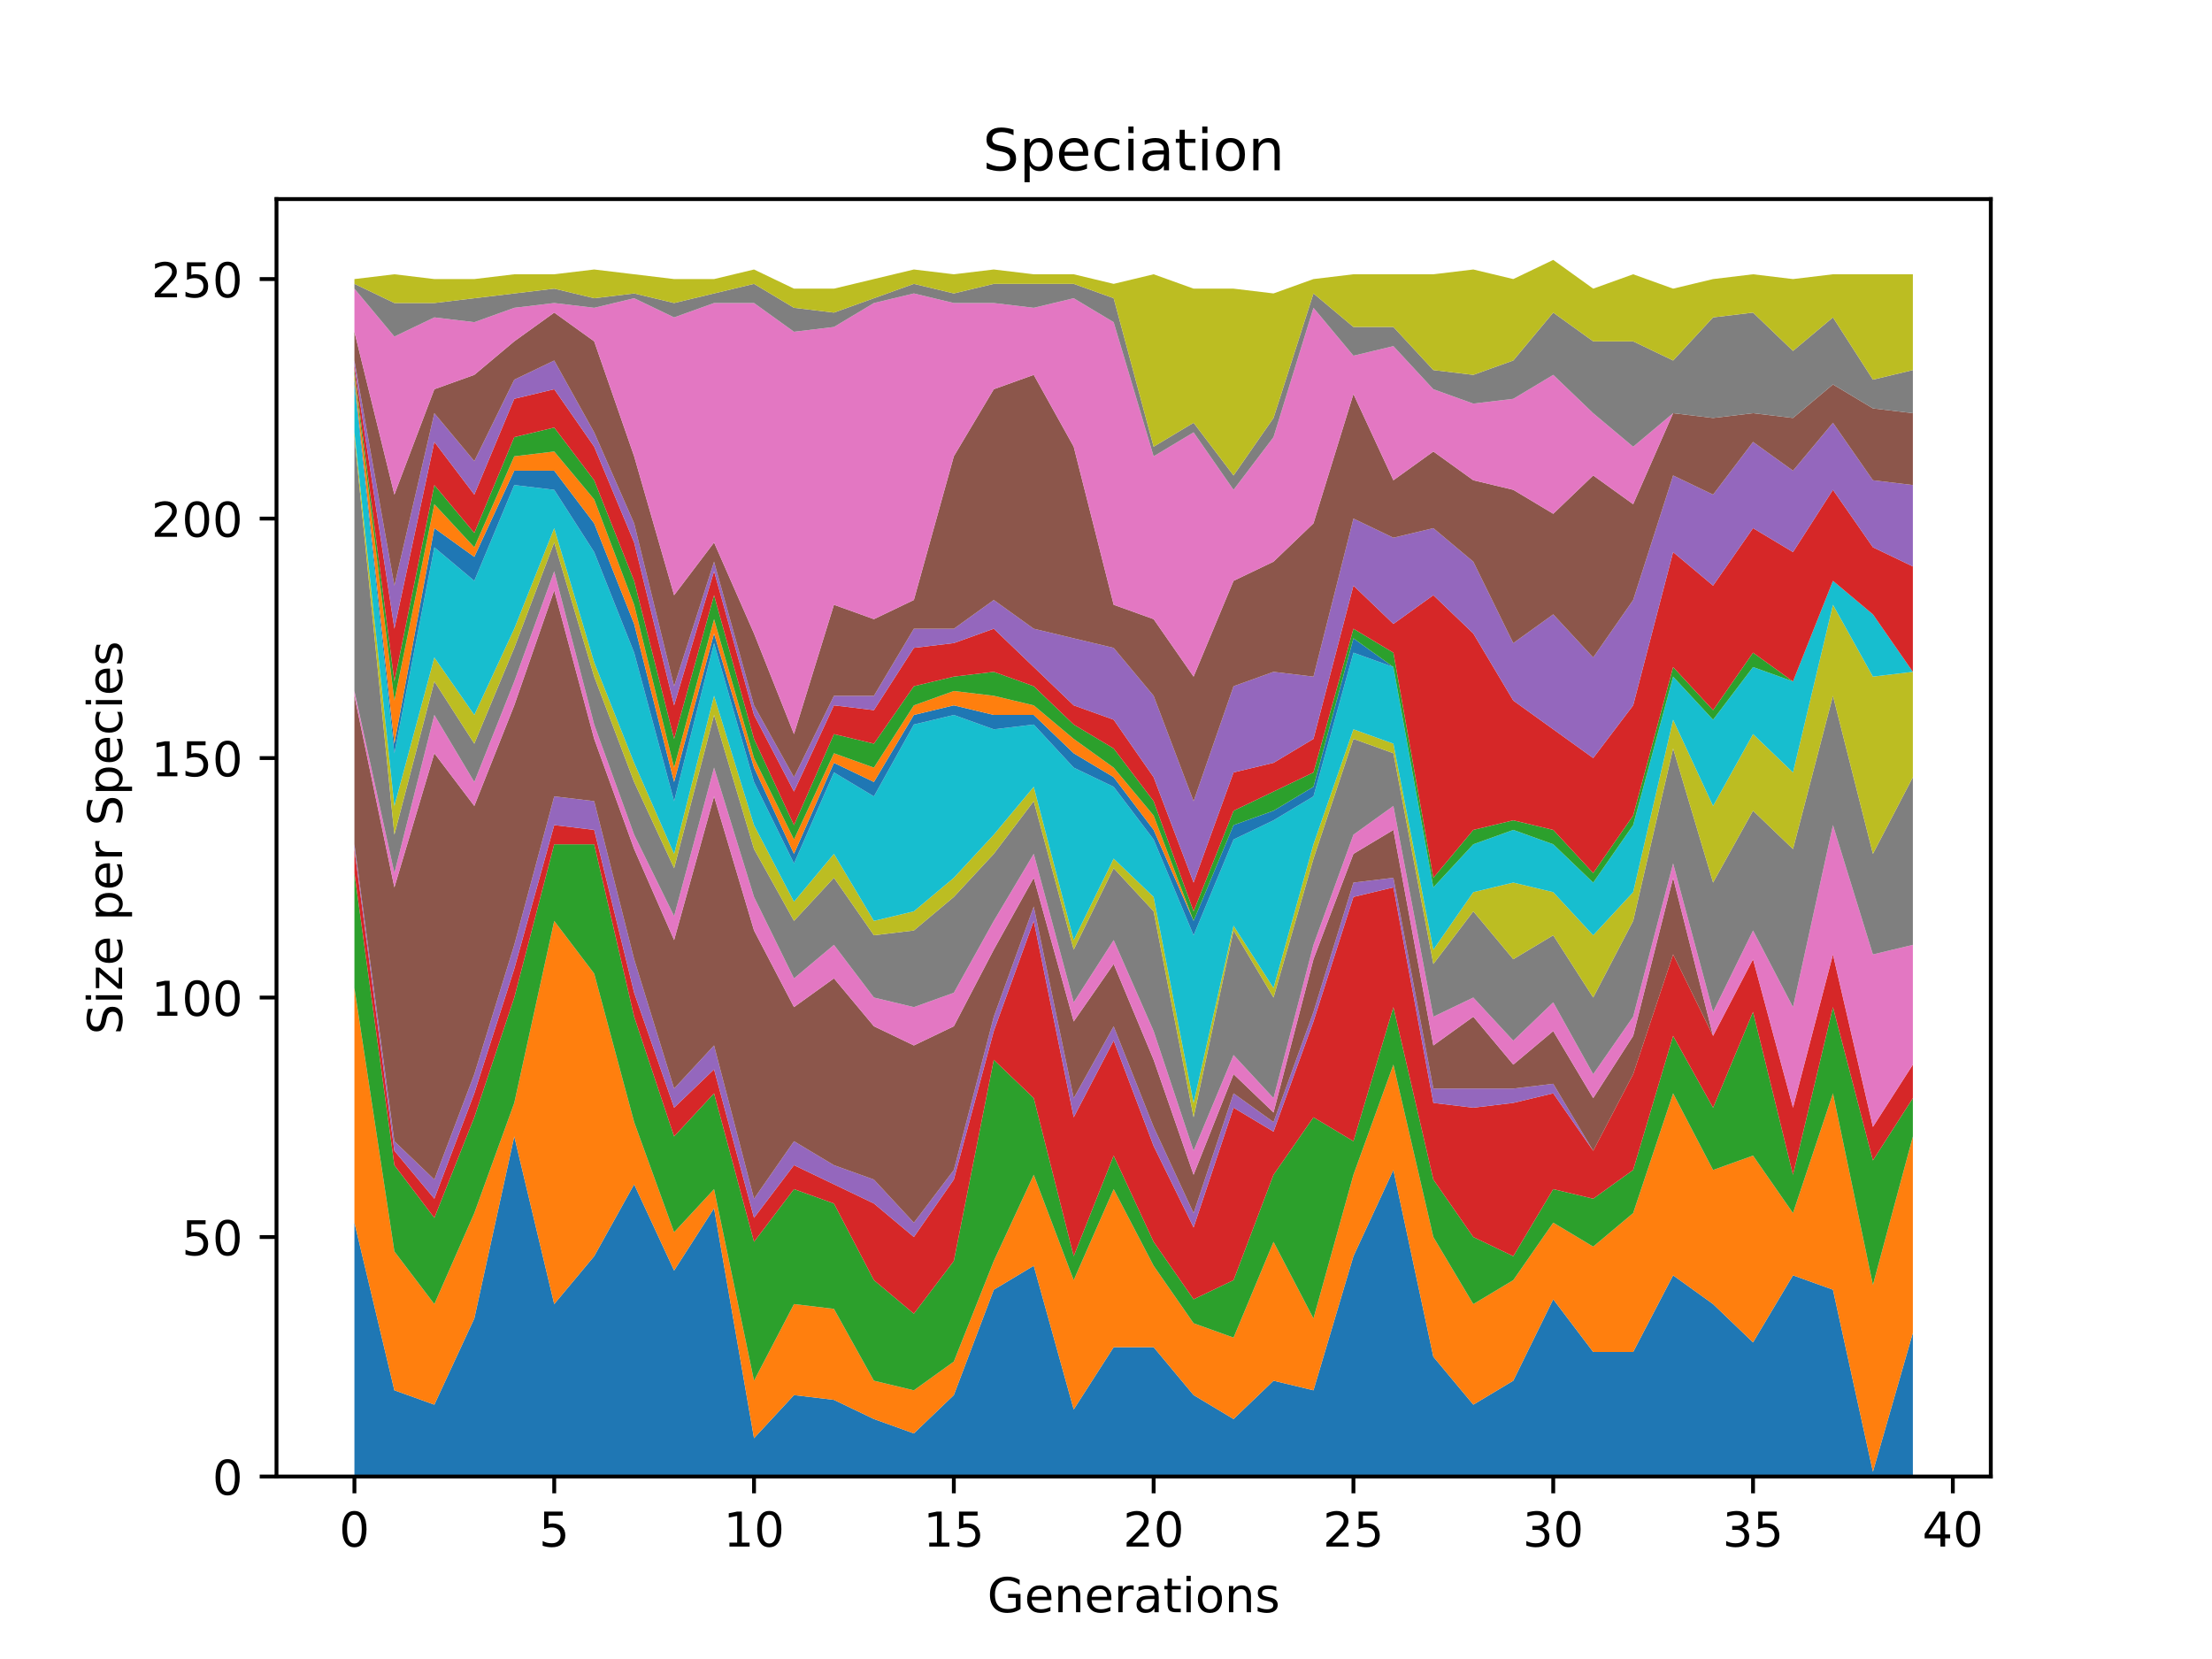<?xml version="1.0" encoding="utf-8" standalone="no"?>
<!DOCTYPE svg PUBLIC "-//W3C//DTD SVG 1.1//EN"
  "http://www.w3.org/Graphics/SVG/1.1/DTD/svg11.dtd">
<!-- Created with matplotlib (https://matplotlib.org/) -->
<svg height="345.6pt" version="1.1" viewBox="0 0 460.8 345.6" width="460.8pt" xmlns="http://www.w3.org/2000/svg" xmlns:xlink="http://www.w3.org/1999/xlink">
 <defs>
  <style type="text/css">
*{stroke-linecap:butt;stroke-linejoin:round;}
  </style>
 </defs>
 <g id="figure_1">
  <g id="patch_1">
   <path d="M 0 345.6 
L 460.8 345.6 
L 460.8 0 
L 0 0 
z
" style="fill:#ffffff;"/>
  </g>
  <g id="axes_1">
   <g id="patch_2">
    <path d="M 57.6 307.584 
L 414.72 307.584 
L 414.72 41.472 
L 57.6 41.472 
z
" style="fill:#ffffff;"/>
   </g>
   <g id="PolyCollection_1">
    <path clip-path="url(#pec0925e01f)" d="M 73.833 254.701 
L 73.833 307.584 
L 82.157 307.584 
L 90.482 307.584 
L 98.806 307.584 
L 107.131 307.584 
L 115.455 307.584 
L 123.78 307.584 
L 132.104 307.584 
L 140.429 307.584 
L 148.753 307.584 
L 157.077 307.584 
L 165.402 307.584 
L 173.726 307.584 
L 182.051 307.584 
L 190.375 307.584 
L 198.7 307.584 
L 207.024 307.584 
L 215.349 307.584 
L 223.673 307.584 
L 231.998 307.584 
L 240.322 307.584 
L 248.647 307.584 
L 256.971 307.584 
L 265.296 307.584 
L 273.62 307.584 
L 281.945 307.584 
L 290.269 307.584 
L 298.594 307.584 
L 306.918 307.584 
L 315.243 307.584 
L 323.567 307.584 
L 331.891 307.584 
L 340.216 307.584 
L 348.54 307.584 
L 356.865 307.584 
L 365.189 307.584 
L 373.514 307.584 
L 381.838 307.584 
L 390.163 307.584 
L 398.487 307.584 
L 398.487 277.65 
L 398.487 277.65 
L 390.163 306.586 
L 381.838 268.67 
L 373.514 265.677 
L 365.189 279.646 
L 356.865 271.663 
L 348.54 265.677 
L 340.216 281.641 
L 331.891 281.641 
L 323.567 270.666 
L 315.243 287.628 
L 306.918 292.617 
L 298.594 282.639 
L 290.269 243.725 
L 281.945 261.685 
L 273.62 289.624 
L 265.296 287.628 
L 256.971 295.61 
L 248.647 290.621 
L 240.322 280.644 
L 231.998 280.644 
L 223.673 293.615 
L 215.349 263.681 
L 207.024 268.67 
L 198.7 290.621 
L 190.375 298.604 
L 182.051 295.61 
L 173.726 291.619 
L 165.402 290.621 
L 157.077 299.602 
L 148.753 251.707 
L 140.429 264.679 
L 132.104 246.718 
L 123.78 261.685 
L 115.455 271.663 
L 107.131 236.741 
L 98.806 274.657 
L 90.482 292.617 
L 82.157 289.624 
L 73.833 254.701 
z
" style="fill:#1f77b4;"/>
   </g>
   <g id="PolyCollection_2">
    <path clip-path="url(#pec0925e01f)" d="M 73.833 205.809 
L 73.833 254.701 
L 82.157 289.624 
L 90.482 292.617 
L 98.806 274.657 
L 107.131 236.741 
L 115.455 271.663 
L 123.78 261.685 
L 132.104 246.718 
L 140.429 264.679 
L 148.753 251.707 
L 157.077 299.602 
L 165.402 290.621 
L 173.726 291.619 
L 182.051 295.61 
L 190.375 298.604 
L 198.7 290.621 
L 207.024 268.67 
L 215.349 263.681 
L 223.673 293.615 
L 231.998 280.644 
L 240.322 280.644 
L 248.647 290.621 
L 256.971 295.61 
L 265.296 287.628 
L 273.62 289.624 
L 281.945 261.685 
L 290.269 243.725 
L 298.594 282.639 
L 306.918 292.617 
L 315.243 287.628 
L 323.567 270.666 
L 331.891 281.641 
L 340.216 281.641 
L 348.54 265.677 
L 356.865 271.663 
L 365.189 279.646 
L 373.514 265.677 
L 381.838 268.67 
L 390.163 306.586 
L 398.487 277.65 
L 398.487 236.741 
L 398.487 236.741 
L 390.163 267.672 
L 381.838 227.76 
L 373.514 252.705 
L 365.189 240.732 
L 356.865 243.725 
L 348.54 227.76 
L 340.216 252.705 
L 331.891 259.69 
L 323.567 254.701 
L 315.243 266.674 
L 306.918 271.663 
L 298.594 257.694 
L 290.269 221.774 
L 281.945 244.723 
L 273.62 274.657 
L 265.296 258.692 
L 256.971 278.648 
L 248.647 275.655 
L 240.322 263.681 
L 231.998 247.716 
L 223.673 266.674 
L 215.349 244.723 
L 207.024 262.683 
L 198.7 283.637 
L 190.375 289.624 
L 182.051 287.628 
L 173.726 272.661 
L 165.402 271.663 
L 157.077 287.628 
L 148.753 247.716 
L 140.429 256.696 
L 132.104 233.747 
L 123.78 202.815 
L 115.455 191.84 
L 107.131 229.756 
L 98.806 252.705 
L 90.482 271.663 
L 82.157 260.688 
L 73.833 205.809 
z
" style="fill:#ff7f0e;"/>
   </g>
   <g id="PolyCollection_3">
    <path clip-path="url(#pec0925e01f)" d="M 73.833 181.862 
L 73.833 205.809 
L 82.157 260.688 
L 90.482 271.663 
L 98.806 252.705 
L 107.131 229.756 
L 115.455 191.84 
L 123.78 202.815 
L 132.104 233.747 
L 140.429 256.696 
L 148.753 247.716 
L 157.077 287.628 
L 165.402 271.663 
L 173.726 272.661 
L 182.051 287.628 
L 190.375 289.624 
L 198.7 283.637 
L 207.024 262.683 
L 215.349 244.723 
L 223.673 266.674 
L 231.998 247.716 
L 240.322 263.681 
L 248.647 275.655 
L 256.971 278.648 
L 265.296 258.692 
L 273.62 274.657 
L 281.945 244.723 
L 290.269 221.774 
L 298.594 257.694 
L 306.918 271.663 
L 315.243 266.674 
L 323.567 254.701 
L 331.891 259.69 
L 340.216 252.705 
L 348.54 227.76 
L 356.865 243.725 
L 365.189 240.732 
L 373.514 252.705 
L 381.838 227.76 
L 390.163 267.672 
L 398.487 236.741 
L 398.487 228.758 
L 398.487 228.758 
L 390.163 241.73 
L 381.838 209.8 
L 373.514 244.723 
L 365.189 210.798 
L 356.865 230.754 
L 348.54 215.787 
L 340.216 243.725 
L 331.891 249.712 
L 323.567 247.716 
L 315.243 261.685 
L 306.918 257.694 
L 298.594 245.721 
L 290.269 209.8 
L 281.945 237.738 
L 273.62 232.749 
L 265.296 244.723 
L 256.971 266.674 
L 248.647 270.666 
L 240.322 258.692 
L 231.998 240.732 
L 223.673 261.685 
L 215.349 228.758 
L 207.024 220.776 
L 198.7 262.683 
L 190.375 273.659 
L 182.051 266.674 
L 173.726 250.71 
L 165.402 247.716 
L 157.077 258.692 
L 148.753 227.76 
L 140.429 236.741 
L 132.104 211.796 
L 123.78 175.875 
L 115.455 175.875 
L 107.131 207.804 
L 98.806 232.749 
L 90.482 253.703 
L 82.157 242.727 
L 73.833 181.862 
z
" style="fill:#2ca02c;"/>
   </g>
   <g id="PolyCollection_4">
    <path clip-path="url(#pec0925e01f)" d="M 73.833 176.873 
L 73.833 181.862 
L 82.157 242.727 
L 90.482 253.703 
L 98.806 232.749 
L 107.131 207.804 
L 115.455 175.875 
L 123.78 175.875 
L 132.104 211.796 
L 140.429 236.741 
L 148.753 227.76 
L 157.077 258.692 
L 165.402 247.716 
L 173.726 250.71 
L 182.051 266.674 
L 190.375 273.659 
L 198.7 262.683 
L 207.024 220.776 
L 215.349 228.758 
L 223.673 261.685 
L 231.998 240.732 
L 240.322 258.692 
L 248.647 270.666 
L 256.971 266.674 
L 265.296 244.723 
L 273.62 232.749 
L 281.945 237.738 
L 290.269 209.8 
L 298.594 245.721 
L 306.918 257.694 
L 315.243 261.685 
L 323.567 247.716 
L 331.891 249.712 
L 340.216 243.725 
L 348.54 215.787 
L 356.865 230.754 
L 365.189 210.798 
L 373.514 244.723 
L 381.838 209.8 
L 390.163 241.73 
L 398.487 228.758 
L 398.487 221.774 
L 398.487 221.774 
L 390.163 234.745 
L 381.838 198.824 
L 373.514 230.754 
L 365.189 199.822 
L 356.865 215.787 
L 348.54 198.824 
L 340.216 223.769 
L 331.891 239.734 
L 323.567 227.76 
L 315.243 229.756 
L 306.918 230.754 
L 298.594 229.756 
L 290.269 184.855 
L 281.945 186.851 
L 273.62 212.793 
L 265.296 235.743 
L 256.971 230.754 
L 248.647 255.699 
L 240.322 238.736 
L 231.998 216.785 
L 223.673 232.749 
L 215.349 191.84 
L 207.024 214.789 
L 198.7 245.721 
L 190.375 257.694 
L 182.051 250.71 
L 173.726 246.718 
L 165.402 242.727 
L 157.077 253.703 
L 148.753 222.771 
L 140.429 230.754 
L 132.104 206.807 
L 123.78 172.882 
L 115.455 171.884 
L 107.131 201.818 
L 98.806 227.76 
L 90.482 249.712 
L 82.157 239.734 
L 73.833 176.873 
z
" style="fill:#d62728;"/>
   </g>
   <g id="PolyCollection_5">
    <path clip-path="url(#pec0925e01f)" d="M 73.833 175.875 
L 73.833 176.873 
L 82.157 239.734 
L 90.482 249.712 
L 98.806 227.76 
L 107.131 201.818 
L 115.455 171.884 
L 123.78 172.882 
L 132.104 206.807 
L 140.429 230.754 
L 148.753 222.771 
L 157.077 253.703 
L 165.402 242.727 
L 173.726 246.718 
L 182.051 250.71 
L 190.375 257.694 
L 198.7 245.721 
L 207.024 214.789 
L 215.349 191.84 
L 223.673 232.749 
L 231.998 216.785 
L 240.322 238.736 
L 248.647 255.699 
L 256.971 230.754 
L 265.296 235.743 
L 273.62 212.793 
L 281.945 186.851 
L 290.269 184.855 
L 298.594 229.756 
L 306.918 230.754 
L 315.243 229.756 
L 323.567 227.76 
L 331.891 239.734 
L 340.216 223.769 
L 348.54 198.824 
L 356.865 215.787 
L 365.189 199.822 
L 373.514 230.754 
L 381.838 198.824 
L 390.163 234.745 
L 398.487 221.774 
L 398.487 221.774 
L 398.487 221.774 
L 390.163 234.745 
L 381.838 198.824 
L 373.514 230.754 
L 365.189 199.822 
L 356.865 215.787 
L 348.54 198.824 
L 340.216 223.769 
L 331.891 239.734 
L 323.567 225.765 
L 315.243 226.763 
L 306.918 226.763 
L 298.594 226.763 
L 290.269 182.86 
L 281.945 183.857 
L 273.62 210.798 
L 265.296 233.747 
L 256.971 227.76 
L 248.647 252.705 
L 240.322 234.745 
L 231.998 213.791 
L 223.673 228.758 
L 215.349 188.846 
L 207.024 211.796 
L 198.7 243.725 
L 190.375 254.701 
L 182.051 245.721 
L 173.726 242.727 
L 165.402 237.738 
L 157.077 249.712 
L 148.753 217.782 
L 140.429 226.763 
L 132.104 199.822 
L 123.78 166.895 
L 115.455 165.897 
L 107.131 196.829 
L 98.806 223.769 
L 90.482 245.721 
L 82.157 237.738 
L 73.833 175.875 
z
" style="fill:#9467bd;"/>
   </g>
   <g id="PolyCollection_6">
    <path clip-path="url(#pec0925e01f)" d="M 73.833 144.943 
L 73.833 175.875 
L 82.157 237.738 
L 90.482 245.721 
L 98.806 223.769 
L 107.131 196.829 
L 115.455 165.897 
L 123.78 166.895 
L 132.104 199.822 
L 140.429 226.763 
L 148.753 217.782 
L 157.077 249.712 
L 165.402 237.738 
L 173.726 242.727 
L 182.051 245.721 
L 190.375 254.701 
L 198.7 243.725 
L 207.024 211.796 
L 215.349 188.846 
L 223.673 228.758 
L 231.998 213.791 
L 240.322 234.745 
L 248.647 252.705 
L 256.971 227.76 
L 265.296 233.747 
L 273.62 210.798 
L 281.945 183.857 
L 290.269 182.86 
L 298.594 226.763 
L 306.918 226.763 
L 315.243 226.763 
L 323.567 225.765 
L 331.891 239.734 
L 340.216 223.769 
L 348.54 198.824 
L 356.865 215.787 
L 365.189 199.822 
L 373.514 230.754 
L 381.838 198.824 
L 390.163 234.745 
L 398.487 221.774 
L 398.487 221.774 
L 398.487 221.774 
L 390.163 234.745 
L 381.838 198.824 
L 373.514 230.754 
L 365.189 199.822 
L 356.865 215.787 
L 348.54 182.86 
L 340.216 215.787 
L 331.891 228.758 
L 323.567 214.789 
L 315.243 221.774 
L 306.918 211.796 
L 298.594 217.782 
L 290.269 172.882 
L 281.945 177.871 
L 273.62 199.822 
L 265.296 231.752 
L 256.971 223.769 
L 248.647 244.723 
L 240.322 220.776 
L 231.998 200.82 
L 223.673 212.793 
L 215.349 182.86 
L 207.024 197.827 
L 198.7 213.791 
L 190.375 217.782 
L 182.051 213.791 
L 173.726 203.813 
L 165.402 209.8 
L 157.077 193.835 
L 148.753 165.897 
L 140.429 195.831 
L 132.104 176.873 
L 123.78 153.924 
L 115.455 122.992 
L 107.131 146.939 
L 98.806 167.893 
L 90.482 156.917 
L 82.157 184.855 
L 73.833 144.943 
z
" style="fill:#8c564b;"/>
   </g>
   <g id="PolyCollection_7">
    <path clip-path="url(#pec0925e01f)" d="M 73.833 143.946 
L 73.833 144.943 
L 82.157 184.855 
L 90.482 156.917 
L 98.806 167.893 
L 107.131 146.939 
L 115.455 122.992 
L 123.78 153.924 
L 132.104 176.873 
L 140.429 195.831 
L 148.753 165.897 
L 157.077 193.835 
L 165.402 209.8 
L 173.726 203.813 
L 182.051 213.791 
L 190.375 217.782 
L 198.7 213.791 
L 207.024 197.827 
L 215.349 182.86 
L 223.673 212.793 
L 231.998 200.82 
L 240.322 220.776 
L 248.647 244.723 
L 256.971 223.769 
L 265.296 231.752 
L 273.62 199.822 
L 281.945 177.871 
L 290.269 172.882 
L 298.594 217.782 
L 306.918 211.796 
L 315.243 221.774 
L 323.567 214.789 
L 331.891 228.758 
L 340.216 215.787 
L 348.54 182.86 
L 356.865 215.787 
L 365.189 199.822 
L 373.514 230.754 
L 381.838 198.824 
L 390.163 234.745 
L 398.487 221.774 
L 398.487 196.829 
L 398.487 196.829 
L 390.163 198.824 
L 381.838 171.884 
L 373.514 209.8 
L 365.189 193.835 
L 356.865 210.798 
L 348.54 179.866 
L 340.216 211.796 
L 331.891 223.769 
L 323.567 208.802 
L 315.243 216.785 
L 306.918 207.804 
L 298.594 211.796 
L 290.269 167.893 
L 281.945 173.879 
L 273.62 196.829 
L 265.296 228.758 
L 256.971 219.778 
L 248.647 239.734 
L 240.322 214.789 
L 231.998 195.831 
L 223.673 208.802 
L 215.349 177.871 
L 207.024 191.84 
L 198.7 206.807 
L 190.375 209.8 
L 182.051 207.804 
L 173.726 196.829 
L 165.402 203.813 
L 157.077 186.851 
L 148.753 159.91 
L 140.429 190.842 
L 132.104 173.879 
L 123.78 150.93 
L 115.455 119.001 
L 107.131 141.95 
L 98.806 162.904 
L 90.482 148.935 
L 82.157 181.862 
L 73.833 143.946 
z
" style="fill:#e377c2;"/>
   </g>
   <g id="PolyCollection_8">
    <path clip-path="url(#pec0925e01f)" d="M 73.833 91.062 
L 73.833 143.946 
L 82.157 181.862 
L 90.482 148.935 
L 98.806 162.904 
L 107.131 141.95 
L 115.455 119.001 
L 123.78 150.93 
L 132.104 173.879 
L 140.429 190.842 
L 148.753 159.91 
L 157.077 186.851 
L 165.402 203.813 
L 173.726 196.829 
L 182.051 207.804 
L 190.375 209.8 
L 198.7 206.807 
L 207.024 191.84 
L 215.349 177.871 
L 223.673 208.802 
L 231.998 195.831 
L 240.322 214.789 
L 248.647 239.734 
L 256.971 219.778 
L 265.296 228.758 
L 273.62 196.829 
L 281.945 173.879 
L 290.269 167.893 
L 298.594 211.796 
L 306.918 207.804 
L 315.243 216.785 
L 323.567 208.802 
L 331.891 223.769 
L 340.216 211.796 
L 348.54 179.866 
L 356.865 210.798 
L 365.189 193.835 
L 373.514 209.8 
L 381.838 171.884 
L 390.163 198.824 
L 398.487 196.829 
L 398.487 161.906 
L 398.487 161.906 
L 390.163 177.871 
L 381.838 144.943 
L 373.514 176.873 
L 365.189 168.89 
L 356.865 183.857 
L 348.54 155.919 
L 340.216 191.84 
L 331.891 207.804 
L 323.567 194.833 
L 315.243 199.822 
L 306.918 189.844 
L 298.594 200.82 
L 290.269 156.917 
L 281.945 153.924 
L 273.62 178.868 
L 265.296 207.804 
L 256.971 193.835 
L 248.647 232.749 
L 240.322 189.844 
L 231.998 180.864 
L 223.673 197.827 
L 215.349 166.895 
L 207.024 177.871 
L 198.7 186.851 
L 190.375 193.835 
L 182.051 194.833 
L 173.726 182.86 
L 165.402 191.84 
L 157.077 176.873 
L 148.753 148.935 
L 140.429 180.864 
L 132.104 162.904 
L 123.78 140.952 
L 115.455 113.014 
L 107.131 134.965 
L 98.806 154.921 
L 90.482 141.95 
L 82.157 173.879 
L 73.833 91.062 
z
" style="fill:#7f7f7f;"/>
   </g>
   <g id="PolyCollection_9">
    <path clip-path="url(#pec0925e01f)" d="M 73.833 90.065 
L 73.833 91.062 
L 82.157 173.879 
L 90.482 141.95 
L 98.806 154.921 
L 107.131 134.965 
L 115.455 113.014 
L 123.78 140.952 
L 132.104 162.904 
L 140.429 180.864 
L 148.753 148.935 
L 157.077 176.873 
L 165.402 191.84 
L 173.726 182.86 
L 182.051 194.833 
L 190.375 193.835 
L 198.7 186.851 
L 207.024 177.871 
L 215.349 166.895 
L 223.673 197.827 
L 231.998 180.864 
L 240.322 189.844 
L 248.647 232.749 
L 256.971 193.835 
L 265.296 207.804 
L 273.62 178.868 
L 281.945 153.924 
L 290.269 156.917 
L 298.594 200.82 
L 306.918 189.844 
L 315.243 199.822 
L 323.567 194.833 
L 331.891 207.804 
L 340.216 191.84 
L 348.54 155.919 
L 356.865 183.857 
L 365.189 168.89 
L 373.514 176.873 
L 381.838 144.943 
L 390.163 177.871 
L 398.487 161.906 
L 398.487 139.954 
L 398.487 139.954 
L 390.163 140.952 
L 381.838 125.985 
L 373.514 160.908 
L 365.189 152.926 
L 356.865 167.893 
L 348.54 149.932 
L 340.216 185.853 
L 331.891 194.833 
L 323.567 185.853 
L 315.243 183.857 
L 306.918 185.853 
L 298.594 197.827 
L 290.269 154.921 
L 281.945 151.928 
L 273.62 175.875 
L 265.296 205.809 
L 256.971 192.838 
L 248.647 229.756 
L 240.322 186.851 
L 231.998 178.868 
L 223.673 195.831 
L 215.349 163.901 
L 207.024 173.879 
L 198.7 182.86 
L 190.375 189.844 
L 182.051 191.84 
L 173.726 177.871 
L 165.402 187.849 
L 157.077 171.884 
L 148.753 144.943 
L 140.429 177.871 
L 132.104 158.913 
L 123.78 137.959 
L 115.455 110.021 
L 107.131 130.974 
L 98.806 148.935 
L 90.482 136.961 
L 82.157 167.893 
L 73.833 90.065 
z
" style="fill:#bcbd22;"/>
   </g>
   <g id="PolyCollection_10">
    <path clip-path="url(#pec0925e01f)" d="M 73.833 80.087 
L 73.833 90.065 
L 82.157 167.893 
L 90.482 136.961 
L 98.806 148.935 
L 107.131 130.974 
L 115.455 110.021 
L 123.78 137.959 
L 132.104 158.913 
L 140.429 177.871 
L 148.753 144.943 
L 157.077 171.884 
L 165.402 187.849 
L 173.726 177.871 
L 182.051 191.84 
L 190.375 189.844 
L 198.7 182.86 
L 207.024 173.879 
L 215.349 163.901 
L 223.673 195.831 
L 231.998 178.868 
L 240.322 186.851 
L 248.647 229.756 
L 256.971 192.838 
L 265.296 205.809 
L 273.62 175.875 
L 281.945 151.928 
L 290.269 154.921 
L 298.594 197.827 
L 306.918 185.853 
L 315.243 183.857 
L 323.567 185.853 
L 331.891 194.833 
L 340.216 185.853 
L 348.54 149.932 
L 356.865 167.893 
L 365.189 152.926 
L 373.514 160.908 
L 381.838 125.985 
L 390.163 140.952 
L 398.487 139.954 
L 398.487 139.954 
L 398.487 139.954 
L 390.163 127.981 
L 381.838 120.996 
L 373.514 141.95 
L 365.189 138.957 
L 356.865 149.932 
L 348.54 140.952 
L 340.216 171.884 
L 331.891 183.857 
L 323.567 175.875 
L 315.243 172.882 
L 306.918 175.875 
L 298.594 184.855 
L 290.269 138.957 
L 281.945 135.963 
L 273.62 165.897 
L 265.296 170.886 
L 256.971 174.877 
L 248.647 194.833 
L 240.322 174.877 
L 231.998 163.901 
L 223.673 159.91 
L 215.349 150.93 
L 207.024 151.928 
L 198.7 148.935 
L 190.375 150.93 
L 182.051 165.897 
L 173.726 160.908 
L 165.402 179.866 
L 157.077 162.904 
L 148.753 133.968 
L 140.429 166.895 
L 132.104 135.963 
L 123.78 115.01 
L 115.455 102.038 
L 107.131 101.04 
L 98.806 120.996 
L 90.482 114.012 
L 82.157 156.917 
L 73.833 80.087 
z
" style="fill:#17becf;"/>
   </g>
   <g id="PolyCollection_11">
    <path clip-path="url(#pec0925e01f)" d="M 73.833 79.089 
L 73.833 80.087 
L 82.157 156.917 
L 90.482 114.012 
L 98.806 120.996 
L 107.131 101.04 
L 115.455 102.038 
L 123.78 115.01 
L 132.104 135.963 
L 140.429 166.895 
L 148.753 133.968 
L 157.077 162.904 
L 165.402 179.866 
L 173.726 160.908 
L 182.051 165.897 
L 190.375 150.93 
L 198.7 148.935 
L 207.024 151.928 
L 215.349 150.93 
L 223.673 159.91 
L 231.998 163.901 
L 240.322 174.877 
L 248.647 194.833 
L 256.971 174.877 
L 265.296 170.886 
L 273.62 165.897 
L 281.945 135.963 
L 290.269 138.957 
L 298.594 184.855 
L 306.918 175.875 
L 315.243 172.882 
L 323.567 175.875 
L 331.891 183.857 
L 340.216 171.884 
L 348.54 140.952 
L 356.865 149.932 
L 365.189 138.957 
L 373.514 141.95 
L 381.838 120.996 
L 390.163 127.981 
L 398.487 139.954 
L 398.487 139.954 
L 398.487 139.954 
L 390.163 127.981 
L 381.838 120.996 
L 373.514 141.95 
L 365.189 138.957 
L 356.865 149.932 
L 348.54 140.952 
L 340.216 171.884 
L 331.891 183.857 
L 323.567 175.875 
L 315.243 172.882 
L 306.918 175.875 
L 298.594 184.855 
L 290.269 138.957 
L 281.945 132.97 
L 273.62 163.901 
L 265.296 168.89 
L 256.971 171.884 
L 248.647 191.84 
L 240.322 172.882 
L 231.998 161.906 
L 223.673 156.917 
L 215.349 148.935 
L 207.024 148.935 
L 198.7 146.939 
L 190.375 148.935 
L 182.051 162.904 
L 173.726 158.913 
L 165.402 177.871 
L 157.077 159.91 
L 148.753 131.972 
L 140.429 162.904 
L 132.104 129.976 
L 123.78 109.023 
L 115.455 98.047 
L 107.131 98.047 
L 98.806 116.007 
L 90.482 110.021 
L 82.157 154.921 
L 73.833 79.089 
z
" style="fill:#1f77b4;"/>
   </g>
   <g id="PolyCollection_12">
    <path clip-path="url(#pec0925e01f)" d="M 73.833 78.091 
L 73.833 79.089 
L 82.157 154.921 
L 90.482 110.021 
L 98.806 116.007 
L 107.131 98.047 
L 115.455 98.047 
L 123.78 109.023 
L 132.104 129.976 
L 140.429 162.904 
L 148.753 131.972 
L 157.077 159.91 
L 165.402 177.871 
L 173.726 158.913 
L 182.051 162.904 
L 190.375 148.935 
L 198.7 146.939 
L 207.024 148.935 
L 215.349 148.935 
L 223.673 156.917 
L 231.998 161.906 
L 240.322 172.882 
L 248.647 191.84 
L 256.971 171.884 
L 265.296 168.89 
L 273.62 163.901 
L 281.945 132.97 
L 290.269 138.957 
L 298.594 184.855 
L 306.918 175.875 
L 315.243 172.882 
L 323.567 175.875 
L 331.891 183.857 
L 340.216 171.884 
L 348.54 140.952 
L 356.865 149.932 
L 365.189 138.957 
L 373.514 141.95 
L 381.838 120.996 
L 390.163 127.981 
L 398.487 139.954 
L 398.487 139.954 
L 398.487 139.954 
L 390.163 127.981 
L 381.838 120.996 
L 373.514 141.95 
L 365.189 138.957 
L 356.865 149.932 
L 348.54 140.952 
L 340.216 171.884 
L 331.891 183.857 
L 323.567 175.875 
L 315.243 172.882 
L 306.918 175.875 
L 298.594 184.855 
L 290.269 138.957 
L 281.945 132.97 
L 273.62 163.901 
L 265.296 168.89 
L 256.971 171.884 
L 248.647 191.84 
L 240.322 169.888 
L 231.998 159.91 
L 223.673 153.924 
L 215.349 146.939 
L 207.024 144.943 
L 198.7 143.946 
L 190.375 146.939 
L 182.051 159.91 
L 173.726 156.917 
L 165.402 174.877 
L 157.077 157.915 
L 148.753 128.979 
L 140.429 159.91 
L 132.104 125.985 
L 123.78 104.034 
L 115.455 94.056 
L 107.131 95.054 
L 98.806 114.012 
L 90.482 105.032 
L 82.157 145.941 
L 73.833 78.091 
z
" style="fill:#ff7f0e;"/>
   </g>
   <g id="PolyCollection_13">
    <path clip-path="url(#pec0925e01f)" d="M 73.833 77.093 
L 73.833 78.091 
L 82.157 145.941 
L 90.482 105.032 
L 98.806 114.012 
L 107.131 95.054 
L 115.455 94.056 
L 123.78 104.034 
L 132.104 125.985 
L 140.429 159.91 
L 148.753 128.979 
L 157.077 157.915 
L 165.402 174.877 
L 173.726 156.917 
L 182.051 159.91 
L 190.375 146.939 
L 198.7 143.946 
L 207.024 144.943 
L 215.349 146.939 
L 223.673 153.924 
L 231.998 159.91 
L 240.322 169.888 
L 248.647 191.84 
L 256.971 171.884 
L 265.296 168.89 
L 273.62 163.901 
L 281.945 132.97 
L 290.269 138.957 
L 298.594 184.855 
L 306.918 175.875 
L 315.243 172.882 
L 323.567 175.875 
L 331.891 183.857 
L 340.216 171.884 
L 348.54 140.952 
L 356.865 149.932 
L 365.189 138.957 
L 373.514 141.95 
L 381.838 120.996 
L 390.163 127.981 
L 398.487 139.954 
L 398.487 139.954 
L 398.487 139.954 
L 390.163 127.981 
L 381.838 120.996 
L 373.514 141.95 
L 365.189 135.963 
L 356.865 147.937 
L 348.54 138.957 
L 340.216 169.888 
L 331.891 181.862 
L 323.567 172.882 
L 315.243 170.886 
L 306.918 172.882 
L 298.594 182.86 
L 290.269 135.963 
L 281.945 130.974 
L 273.62 160.908 
L 265.296 164.899 
L 256.971 168.89 
L 248.647 189.844 
L 240.322 166.895 
L 231.998 155.919 
L 223.673 150.93 
L 215.349 142.948 
L 207.024 139.954 
L 198.7 140.952 
L 190.375 142.948 
L 182.051 154.921 
L 173.726 152.926 
L 165.402 171.884 
L 157.077 153.924 
L 148.753 123.99 
L 140.429 153.924 
L 132.104 120.996 
L 123.78 100.043 
L 115.455 89.067 
L 107.131 91.062 
L 98.806 111.018 
L 90.482 101.04 
L 82.157 141.95 
L 73.833 77.093 
z
" style="fill:#2ca02c;"/>
   </g>
   <g id="PolyCollection_14">
    <path clip-path="url(#pec0925e01f)" d="M 73.833 76.095 
L 73.833 77.093 
L 82.157 141.95 
L 90.482 101.04 
L 98.806 111.018 
L 107.131 91.062 
L 115.455 89.067 
L 123.78 100.043 
L 132.104 120.996 
L 140.429 153.924 
L 148.753 123.99 
L 157.077 153.924 
L 165.402 171.884 
L 173.726 152.926 
L 182.051 154.921 
L 190.375 142.948 
L 198.7 140.952 
L 207.024 139.954 
L 215.349 142.948 
L 223.673 150.93 
L 231.998 155.919 
L 240.322 166.895 
L 248.647 189.844 
L 256.971 168.89 
L 265.296 164.899 
L 273.62 160.908 
L 281.945 130.974 
L 290.269 135.963 
L 298.594 182.86 
L 306.918 172.882 
L 315.243 170.886 
L 323.567 172.882 
L 331.891 181.862 
L 340.216 169.888 
L 348.54 138.957 
L 356.865 147.937 
L 365.189 135.963 
L 373.514 141.95 
L 381.838 120.996 
L 390.163 127.981 
L 398.487 139.954 
L 398.487 118.003 
L 398.487 118.003 
L 390.163 114.012 
L 381.838 102.038 
L 373.514 115.01 
L 365.189 110.021 
L 356.865 121.994 
L 348.54 115.01 
L 340.216 146.939 
L 331.891 157.915 
L 323.567 151.928 
L 315.243 145.941 
L 306.918 131.972 
L 298.594 123.99 
L 290.269 129.976 
L 281.945 121.994 
L 273.62 153.924 
L 265.296 158.913 
L 256.971 160.908 
L 248.647 183.857 
L 240.322 161.906 
L 231.998 149.932 
L 223.673 146.939 
L 215.349 138.957 
L 207.024 130.974 
L 198.7 133.968 
L 190.375 134.965 
L 182.051 147.937 
L 173.726 146.939 
L 165.402 164.899 
L 157.077 148.935 
L 148.753 119.001 
L 140.429 146.939 
L 132.104 113.014 
L 123.78 93.058 
L 115.455 81.084 
L 107.131 83.08 
L 98.806 103.036 
L 90.482 92.06 
L 82.157 130.974 
L 73.833 76.095 
z
" style="fill:#d62728;"/>
   </g>
   <g id="PolyCollection_15">
    <path clip-path="url(#pec0925e01f)" d="M 73.833 75.098 
L 73.833 76.095 
L 82.157 130.974 
L 90.482 92.06 
L 98.806 103.036 
L 107.131 83.08 
L 115.455 81.084 
L 123.78 93.058 
L 132.104 113.014 
L 140.429 146.939 
L 148.753 119.001 
L 157.077 148.935 
L 165.402 164.899 
L 173.726 146.939 
L 182.051 147.937 
L 190.375 134.965 
L 198.7 133.968 
L 207.024 130.974 
L 215.349 138.957 
L 223.673 146.939 
L 231.998 149.932 
L 240.322 161.906 
L 248.647 183.857 
L 256.971 160.908 
L 265.296 158.913 
L 273.62 153.924 
L 281.945 121.994 
L 290.269 129.976 
L 298.594 123.99 
L 306.918 131.972 
L 315.243 145.941 
L 323.567 151.928 
L 331.891 157.915 
L 340.216 146.939 
L 348.54 115.01 
L 356.865 121.994 
L 365.189 110.021 
L 373.514 115.01 
L 381.838 102.038 
L 390.163 114.012 
L 398.487 118.003 
L 398.487 101.04 
L 398.487 101.04 
L 390.163 100.043 
L 381.838 88.069 
L 373.514 98.047 
L 365.189 92.06 
L 356.865 103.036 
L 348.54 99.045 
L 340.216 124.987 
L 331.891 136.961 
L 323.567 127.981 
L 315.243 133.968 
L 306.918 117.005 
L 298.594 110.021 
L 290.269 112.016 
L 281.945 108.025 
L 273.62 140.952 
L 265.296 139.954 
L 256.971 142.948 
L 248.647 166.895 
L 240.322 144.943 
L 231.998 134.965 
L 223.673 132.97 
L 215.349 130.974 
L 207.024 124.987 
L 198.7 130.974 
L 190.375 130.974 
L 182.051 144.943 
L 173.726 144.943 
L 165.402 161.906 
L 157.077 146.939 
L 148.753 117.005 
L 140.429 142.948 
L 132.104 109.023 
L 123.78 90.065 
L 115.455 75.098 
L 107.131 79.089 
L 98.806 96.051 
L 90.482 86.073 
L 82.157 121.994 
L 73.833 75.098 
z
" style="fill:#9467bd;"/>
   </g>
   <g id="PolyCollection_16">
    <path clip-path="url(#pec0925e01f)" d="M 73.833 69.111 
L 73.833 75.098 
L 82.157 121.994 
L 90.482 86.073 
L 98.806 96.051 
L 107.131 79.089 
L 115.455 75.098 
L 123.78 90.065 
L 132.104 109.023 
L 140.429 142.948 
L 148.753 117.005 
L 157.077 146.939 
L 165.402 161.906 
L 173.726 144.943 
L 182.051 144.943 
L 190.375 130.974 
L 198.7 130.974 
L 207.024 124.987 
L 215.349 130.974 
L 223.673 132.97 
L 231.998 134.965 
L 240.322 144.943 
L 248.647 166.895 
L 256.971 142.948 
L 265.296 139.954 
L 273.62 140.952 
L 281.945 108.025 
L 290.269 112.016 
L 298.594 110.021 
L 306.918 117.005 
L 315.243 133.968 
L 323.567 127.981 
L 331.891 136.961 
L 340.216 124.987 
L 348.54 99.045 
L 356.865 103.036 
L 365.189 92.06 
L 373.514 98.047 
L 381.838 88.069 
L 390.163 100.043 
L 398.487 101.04 
L 398.487 86.073 
L 398.487 86.073 
L 390.163 85.076 
L 381.838 80.087 
L 373.514 87.071 
L 365.189 86.073 
L 356.865 87.071 
L 348.54 86.073 
L 340.216 105.032 
L 331.891 99.045 
L 323.567 107.027 
L 315.243 102.038 
L 306.918 100.043 
L 298.594 94.056 
L 290.269 100.043 
L 281.945 82.082 
L 273.62 109.023 
L 265.296 117.005 
L 256.971 120.996 
L 248.647 140.952 
L 240.322 128.979 
L 231.998 125.985 
L 223.673 93.058 
L 215.349 78.091 
L 207.024 81.084 
L 198.7 95.054 
L 190.375 124.987 
L 182.051 128.979 
L 173.726 125.985 
L 165.402 152.926 
L 157.077 131.972 
L 148.753 113.014 
L 140.429 123.99 
L 132.104 95.054 
L 123.78 71.107 
L 115.455 65.12 
L 107.131 71.107 
L 98.806 78.091 
L 90.482 81.084 
L 82.157 103.036 
L 73.833 69.111 
z
" style="fill:#8c564b;"/>
   </g>
   <g id="PolyCollection_17">
    <path clip-path="url(#pec0925e01f)" d="M 73.833 60.131 
L 73.833 69.111 
L 82.157 103.036 
L 90.482 81.084 
L 98.806 78.091 
L 107.131 71.107 
L 115.455 65.12 
L 123.78 71.107 
L 132.104 95.054 
L 140.429 123.99 
L 148.753 113.014 
L 157.077 131.972 
L 165.402 152.926 
L 173.726 125.985 
L 182.051 128.979 
L 190.375 124.987 
L 198.7 95.054 
L 207.024 81.084 
L 215.349 78.091 
L 223.673 93.058 
L 231.998 125.985 
L 240.322 128.979 
L 248.647 140.952 
L 256.971 120.996 
L 265.296 117.005 
L 273.62 109.023 
L 281.945 82.082 
L 290.269 100.043 
L 298.594 94.056 
L 306.918 100.043 
L 315.243 102.038 
L 323.567 107.027 
L 331.891 99.045 
L 340.216 105.032 
L 348.54 86.073 
L 356.865 87.071 
L 365.189 86.073 
L 373.514 87.071 
L 381.838 80.087 
L 390.163 85.076 
L 398.487 86.073 
L 398.487 86.073 
L 398.487 86.073 
L 390.163 85.076 
L 381.838 80.087 
L 373.514 87.071 
L 365.189 86.073 
L 356.865 87.071 
L 348.54 86.073 
L 340.216 93.058 
L 331.891 86.073 
L 323.567 78.091 
L 315.243 83.08 
L 306.918 84.078 
L 298.594 81.084 
L 290.269 72.104 
L 281.945 74.1 
L 273.62 64.122 
L 265.296 91.062 
L 256.971 102.038 
L 248.647 90.065 
L 240.322 95.054 
L 231.998 67.115 
L 223.673 62.126 
L 215.349 64.122 
L 207.024 63.124 
L 198.7 63.124 
L 190.375 61.129 
L 182.051 63.124 
L 173.726 68.113 
L 165.402 69.111 
L 157.077 63.124 
L 148.753 63.124 
L 140.429 66.118 
L 132.104 62.126 
L 123.78 64.122 
L 115.455 63.124 
L 107.131 64.122 
L 98.806 67.115 
L 90.482 66.118 
L 82.157 70.109 
L 73.833 60.131 
z
" style="fill:#e377c2;"/>
   </g>
   <g id="PolyCollection_18">
    <path clip-path="url(#pec0925e01f)" d="M 73.833 59.133 
L 73.833 60.131 
L 82.157 70.109 
L 90.482 66.118 
L 98.806 67.115 
L 107.131 64.122 
L 115.455 63.124 
L 123.78 64.122 
L 132.104 62.126 
L 140.429 66.118 
L 148.753 63.124 
L 157.077 63.124 
L 165.402 69.111 
L 173.726 68.113 
L 182.051 63.124 
L 190.375 61.129 
L 198.7 63.124 
L 207.024 63.124 
L 215.349 64.122 
L 223.673 62.126 
L 231.998 67.115 
L 240.322 95.054 
L 248.647 90.065 
L 256.971 102.038 
L 265.296 91.062 
L 273.62 64.122 
L 281.945 74.1 
L 290.269 72.104 
L 298.594 81.084 
L 306.918 84.078 
L 315.243 83.08 
L 323.567 78.091 
L 331.891 86.073 
L 340.216 93.058 
L 348.54 86.073 
L 356.865 87.071 
L 365.189 86.073 
L 373.514 87.071 
L 381.838 80.087 
L 390.163 85.076 
L 398.487 86.073 
L 398.487 77.093 
L 398.487 77.093 
L 390.163 79.089 
L 381.838 66.118 
L 373.514 73.102 
L 365.189 65.12 
L 356.865 66.118 
L 348.54 75.098 
L 340.216 71.107 
L 331.891 71.107 
L 323.567 65.12 
L 315.243 75.098 
L 306.918 78.091 
L 298.594 77.093 
L 290.269 68.113 
L 281.945 68.113 
L 273.62 61.129 
L 265.296 87.071 
L 256.971 99.045 
L 248.647 88.069 
L 240.322 93.058 
L 231.998 62.126 
L 223.673 59.133 
L 215.349 59.133 
L 207.024 59.133 
L 198.7 61.129 
L 190.375 59.133 
L 182.051 62.126 
L 173.726 65.12 
L 165.402 64.122 
L 157.077 59.133 
L 148.753 61.129 
L 140.429 63.124 
L 132.104 61.129 
L 123.78 62.126 
L 115.455 60.131 
L 107.131 61.129 
L 98.806 62.126 
L 90.482 63.124 
L 82.157 63.124 
L 73.833 59.133 
z
" style="fill:#7f7f7f;"/>
   </g>
   <g id="PolyCollection_19">
    <path clip-path="url(#pec0925e01f)" d="M 73.833 58.135 
L 73.833 59.133 
L 82.157 63.124 
L 90.482 63.124 
L 98.806 62.126 
L 107.131 61.129 
L 115.455 60.131 
L 123.78 62.126 
L 132.104 61.129 
L 140.429 63.124 
L 148.753 61.129 
L 157.077 59.133 
L 165.402 64.122 
L 173.726 65.12 
L 182.051 62.126 
L 190.375 59.133 
L 198.7 61.129 
L 207.024 59.133 
L 215.349 59.133 
L 223.673 59.133 
L 231.998 62.126 
L 240.322 93.058 
L 248.647 88.069 
L 256.971 99.045 
L 265.296 87.071 
L 273.62 61.129 
L 281.945 68.113 
L 290.269 68.113 
L 298.594 77.093 
L 306.918 78.091 
L 315.243 75.098 
L 323.567 65.12 
L 331.891 71.107 
L 340.216 71.107 
L 348.54 75.098 
L 356.865 66.118 
L 365.189 65.12 
L 373.514 73.102 
L 381.838 66.118 
L 390.163 79.089 
L 398.487 77.093 
L 398.487 57.137 
L 398.487 57.137 
L 390.163 57.137 
L 381.838 57.137 
L 373.514 58.135 
L 365.189 57.137 
L 356.865 58.135 
L 348.54 60.131 
L 340.216 57.137 
L 331.891 60.131 
L 323.567 54.144 
L 315.243 58.135 
L 306.918 56.14 
L 298.594 57.137 
L 290.269 57.137 
L 281.945 57.137 
L 273.62 58.135 
L 265.296 61.129 
L 256.971 60.131 
L 248.647 60.131 
L 240.322 57.137 
L 231.998 59.133 
L 223.673 57.137 
L 215.349 57.137 
L 207.024 56.14 
L 198.7 57.137 
L 190.375 56.14 
L 182.051 58.135 
L 173.726 60.131 
L 165.402 60.131 
L 157.077 56.14 
L 148.753 58.135 
L 140.429 58.135 
L 132.104 57.137 
L 123.78 56.14 
L 115.455 57.137 
L 107.131 57.137 
L 98.806 58.135 
L 90.482 58.135 
L 82.157 57.137 
L 73.833 58.135 
z
" style="fill:#bcbd22;"/>
   </g>
   <g id="matplotlib.axis_1">
    <g id="xtick_1">
     <g id="line2d_1">
      <defs>
       <path d="M 0 0 
L 0 3.5 
" id="m08a2de6d00" style="stroke:#000000;stroke-width:0.8;"/>
      </defs>
      <g>
       <use style="stroke:#000000;stroke-width:0.8;" x="73.833" xlink:href="#m08a2de6d00" y="307.584"/>
      </g>
     </g>
     <g id="text_1">
      <!-- 0 -->
      <defs>
       <path d="M 31.781 66.406 
Q 24.172 66.406 20.328 58.906 
Q 16.5 51.422 16.5 36.375 
Q 16.5 21.391 20.328 13.891 
Q 24.172 6.391 31.781 6.391 
Q 39.453 6.391 43.281 13.891 
Q 47.125 21.391 47.125 36.375 
Q 47.125 51.422 43.281 58.906 
Q 39.453 66.406 31.781 66.406 
z
M 31.781 74.219 
Q 44.047 74.219 50.516 64.516 
Q 56.984 54.828 56.984 36.375 
Q 56.984 17.969 50.516 8.266 
Q 44.047 -1.422 31.781 -1.422 
Q 19.531 -1.422 13.062 8.266 
Q 6.594 17.969 6.594 36.375 
Q 6.594 54.828 13.062 64.516 
Q 19.531 74.219 31.781 74.219 
z
" id="DejaVuSans-48"/>
      </defs>
      <g transform="translate(70.651 322.182)scale(0.1 -0.1)">
       <use xlink:href="#DejaVuSans-48"/>
      </g>
     </g>
    </g>
    <g id="xtick_2">
     <g id="line2d_2">
      <g>
       <use style="stroke:#000000;stroke-width:0.8;" x="115.455" xlink:href="#m08a2de6d00" y="307.584"/>
      </g>
     </g>
     <g id="text_2">
      <!-- 5 -->
      <defs>
       <path d="M 10.797 72.906 
L 49.516 72.906 
L 49.516 64.594 
L 19.828 64.594 
L 19.828 46.734 
Q 21.969 47.469 24.109 47.828 
Q 26.266 48.188 28.422 48.188 
Q 40.625 48.188 47.75 41.5 
Q 54.891 34.812 54.891 23.391 
Q 54.891 11.625 47.562 5.094 
Q 40.234 -1.422 26.906 -1.422 
Q 22.312 -1.422 17.547 -0.641 
Q 12.797 0.141 7.719 1.703 
L 7.719 11.625 
Q 12.109 9.234 16.797 8.062 
Q 21.484 6.891 26.703 6.891 
Q 35.156 6.891 40.078 11.328 
Q 45.016 15.766 45.016 23.391 
Q 45.016 31 40.078 35.438 
Q 35.156 39.891 26.703 39.891 
Q 22.75 39.891 18.812 39.016 
Q 14.891 38.141 10.797 36.281 
z
" id="DejaVuSans-53"/>
      </defs>
      <g transform="translate(112.274 322.182)scale(0.1 -0.1)">
       <use xlink:href="#DejaVuSans-53"/>
      </g>
     </g>
    </g>
    <g id="xtick_3">
     <g id="line2d_3">
      <g>
       <use style="stroke:#000000;stroke-width:0.8;" x="157.077" xlink:href="#m08a2de6d00" y="307.584"/>
      </g>
     </g>
     <g id="text_3">
      <!-- 10 -->
      <defs>
       <path d="M 12.406 8.297 
L 28.516 8.297 
L 28.516 63.922 
L 10.984 60.406 
L 10.984 69.391 
L 28.422 72.906 
L 38.281 72.906 
L 38.281 8.297 
L 54.391 8.297 
L 54.391 0 
L 12.406 0 
z
" id="DejaVuSans-49"/>
      </defs>
      <g transform="translate(150.715 322.182)scale(0.1 -0.1)">
       <use xlink:href="#DejaVuSans-49"/>
       <use x="63.623" xlink:href="#DejaVuSans-48"/>
      </g>
     </g>
    </g>
    <g id="xtick_4">
     <g id="line2d_4">
      <g>
       <use style="stroke:#000000;stroke-width:0.8;" x="198.7" xlink:href="#m08a2de6d00" y="307.584"/>
      </g>
     </g>
     <g id="text_4">
      <!-- 15 -->
      <g transform="translate(192.337 322.182)scale(0.1 -0.1)">
       <use xlink:href="#DejaVuSans-49"/>
       <use x="63.623" xlink:href="#DejaVuSans-53"/>
      </g>
     </g>
    </g>
    <g id="xtick_5">
     <g id="line2d_5">
      <g>
       <use style="stroke:#000000;stroke-width:0.8;" x="240.322" xlink:href="#m08a2de6d00" y="307.584"/>
      </g>
     </g>
     <g id="text_5">
      <!-- 20 -->
      <defs>
       <path d="M 19.188 8.297 
L 53.609 8.297 
L 53.609 0 
L 7.328 0 
L 7.328 8.297 
Q 12.938 14.109 22.625 23.891 
Q 32.328 33.688 34.812 36.531 
Q 39.547 41.844 41.422 45.531 
Q 43.312 49.219 43.312 52.781 
Q 43.312 58.594 39.234 62.25 
Q 35.156 65.922 28.609 65.922 
Q 23.969 65.922 18.812 64.312 
Q 13.672 62.703 7.812 59.422 
L 7.812 69.391 
Q 13.766 71.781 18.938 73 
Q 24.125 74.219 28.422 74.219 
Q 39.75 74.219 46.484 68.547 
Q 53.219 62.891 53.219 53.422 
Q 53.219 48.922 51.531 44.891 
Q 49.859 40.875 45.406 35.406 
Q 44.188 33.984 37.641 27.219 
Q 31.109 20.453 19.188 8.297 
z
" id="DejaVuSans-50"/>
      </defs>
      <g transform="translate(233.96 322.182)scale(0.1 -0.1)">
       <use xlink:href="#DejaVuSans-50"/>
       <use x="63.623" xlink:href="#DejaVuSans-48"/>
      </g>
     </g>
    </g>
    <g id="xtick_6">
     <g id="line2d_6">
      <g>
       <use style="stroke:#000000;stroke-width:0.8;" x="281.945" xlink:href="#m08a2de6d00" y="307.584"/>
      </g>
     </g>
     <g id="text_6">
      <!-- 25 -->
      <g transform="translate(275.582 322.182)scale(0.1 -0.1)">
       <use xlink:href="#DejaVuSans-50"/>
       <use x="63.623" xlink:href="#DejaVuSans-53"/>
      </g>
     </g>
    </g>
    <g id="xtick_7">
     <g id="line2d_7">
      <g>
       <use style="stroke:#000000;stroke-width:0.8;" x="323.567" xlink:href="#m08a2de6d00" y="307.584"/>
      </g>
     </g>
     <g id="text_7">
      <!-- 30 -->
      <defs>
       <path d="M 40.578 39.312 
Q 47.656 37.797 51.625 33 
Q 55.609 28.219 55.609 21.188 
Q 55.609 10.406 48.188 4.484 
Q 40.766 -1.422 27.094 -1.422 
Q 22.516 -1.422 17.656 -0.516 
Q 12.797 0.391 7.625 2.203 
L 7.625 11.719 
Q 11.719 9.328 16.594 8.109 
Q 21.484 6.891 26.812 6.891 
Q 36.078 6.891 40.938 10.547 
Q 45.797 14.203 45.797 21.188 
Q 45.797 27.641 41.281 31.266 
Q 36.766 34.906 28.719 34.906 
L 20.219 34.906 
L 20.219 43.016 
L 29.109 43.016 
Q 36.375 43.016 40.234 45.922 
Q 44.094 48.828 44.094 54.297 
Q 44.094 59.906 40.109 62.906 
Q 36.141 65.922 28.719 65.922 
Q 24.656 65.922 20.016 65.031 
Q 15.375 64.156 9.812 62.312 
L 9.812 71.094 
Q 15.438 72.656 20.344 73.438 
Q 25.25 74.219 29.594 74.219 
Q 40.828 74.219 47.359 69.109 
Q 53.906 64.016 53.906 55.328 
Q 53.906 49.266 50.438 45.094 
Q 46.969 40.922 40.578 39.312 
z
" id="DejaVuSans-51"/>
      </defs>
      <g transform="translate(317.204 322.182)scale(0.1 -0.1)">
       <use xlink:href="#DejaVuSans-51"/>
       <use x="63.623" xlink:href="#DejaVuSans-48"/>
      </g>
     </g>
    </g>
    <g id="xtick_8">
     <g id="line2d_8">
      <g>
       <use style="stroke:#000000;stroke-width:0.8;" x="365.189" xlink:href="#m08a2de6d00" y="307.584"/>
      </g>
     </g>
     <g id="text_8">
      <!-- 35 -->
      <g transform="translate(358.827 322.182)scale(0.1 -0.1)">
       <use xlink:href="#DejaVuSans-51"/>
       <use x="63.623" xlink:href="#DejaVuSans-53"/>
      </g>
     </g>
    </g>
    <g id="xtick_9">
     <g id="line2d_9">
      <g>
       <use style="stroke:#000000;stroke-width:0.8;" x="406.812" xlink:href="#m08a2de6d00" y="307.584"/>
      </g>
     </g>
     <g id="text_9">
      <!-- 40 -->
      <defs>
       <path d="M 37.797 64.312 
L 12.891 25.391 
L 37.797 25.391 
z
M 35.203 72.906 
L 47.609 72.906 
L 47.609 25.391 
L 58.016 25.391 
L 58.016 17.188 
L 47.609 17.188 
L 47.609 0 
L 37.797 0 
L 37.797 17.188 
L 4.891 17.188 
L 4.891 26.703 
z
" id="DejaVuSans-52"/>
      </defs>
      <g transform="translate(400.449 322.182)scale(0.1 -0.1)">
       <use xlink:href="#DejaVuSans-52"/>
       <use x="63.623" xlink:href="#DejaVuSans-48"/>
      </g>
     </g>
    </g>
    <g id="text_10">
     <!-- Generations -->
     <defs>
      <path d="M 59.516 10.406 
L 59.516 29.984 
L 43.406 29.984 
L 43.406 38.094 
L 69.281 38.094 
L 69.281 6.781 
Q 63.578 2.734 56.688 0.656 
Q 49.812 -1.422 42 -1.422 
Q 24.906 -1.422 15.25 8.562 
Q 5.609 18.562 5.609 36.375 
Q 5.609 54.25 15.25 64.234 
Q 24.906 74.219 42 74.219 
Q 49.125 74.219 55.547 72.453 
Q 61.969 70.703 67.391 67.281 
L 67.391 56.781 
Q 61.922 61.422 55.766 63.766 
Q 49.609 66.109 42.828 66.109 
Q 29.438 66.109 22.719 58.641 
Q 16.016 51.172 16.016 36.375 
Q 16.016 21.625 22.719 14.156 
Q 29.438 6.688 42.828 6.688 
Q 48.047 6.688 52.141 7.594 
Q 56.25 8.5 59.516 10.406 
z
" id="DejaVuSans-71"/>
      <path d="M 56.203 29.594 
L 56.203 25.203 
L 14.891 25.203 
Q 15.484 15.922 20.484 11.062 
Q 25.484 6.203 34.422 6.203 
Q 39.594 6.203 44.453 7.469 
Q 49.312 8.734 54.109 11.281 
L 54.109 2.781 
Q 49.266 0.734 44.188 -0.344 
Q 39.109 -1.422 33.891 -1.422 
Q 20.797 -1.422 13.156 6.188 
Q 5.516 13.812 5.516 26.812 
Q 5.516 40.234 12.766 48.109 
Q 20.016 56 32.328 56 
Q 43.359 56 49.781 48.891 
Q 56.203 41.797 56.203 29.594 
z
M 47.219 32.234 
Q 47.125 39.594 43.094 43.984 
Q 39.062 48.391 32.422 48.391 
Q 24.906 48.391 20.391 44.141 
Q 15.875 39.891 15.188 32.172 
z
" id="DejaVuSans-101"/>
      <path d="M 54.891 33.016 
L 54.891 0 
L 45.906 0 
L 45.906 32.719 
Q 45.906 40.484 42.875 44.328 
Q 39.844 48.188 33.797 48.188 
Q 26.516 48.188 22.312 43.547 
Q 18.109 38.922 18.109 30.906 
L 18.109 0 
L 9.078 0 
L 9.078 54.688 
L 18.109 54.688 
L 18.109 46.188 
Q 21.344 51.125 25.703 53.562 
Q 30.078 56 35.797 56 
Q 45.219 56 50.047 50.172 
Q 54.891 44.344 54.891 33.016 
z
" id="DejaVuSans-110"/>
      <path d="M 41.109 46.297 
Q 39.594 47.172 37.812 47.578 
Q 36.031 48 33.891 48 
Q 26.266 48 22.188 43.047 
Q 18.109 38.094 18.109 28.812 
L 18.109 0 
L 9.078 0 
L 9.078 54.688 
L 18.109 54.688 
L 18.109 46.188 
Q 20.953 51.172 25.484 53.578 
Q 30.031 56 36.531 56 
Q 37.453 56 38.578 55.875 
Q 39.703 55.766 41.062 55.516 
z
" id="DejaVuSans-114"/>
      <path d="M 34.281 27.484 
Q 23.391 27.484 19.188 25 
Q 14.984 22.516 14.984 16.5 
Q 14.984 11.719 18.141 8.906 
Q 21.297 6.109 26.703 6.109 
Q 34.188 6.109 38.703 11.406 
Q 43.219 16.703 43.219 25.484 
L 43.219 27.484 
z
M 52.203 31.203 
L 52.203 0 
L 43.219 0 
L 43.219 8.297 
Q 40.141 3.328 35.547 0.953 
Q 30.953 -1.422 24.312 -1.422 
Q 15.922 -1.422 10.953 3.297 
Q 6 8.016 6 15.922 
Q 6 25.141 12.172 29.828 
Q 18.359 34.516 30.609 34.516 
L 43.219 34.516 
L 43.219 35.406 
Q 43.219 41.609 39.141 45 
Q 35.062 48.391 27.688 48.391 
Q 23 48.391 18.547 47.266 
Q 14.109 46.141 10.016 43.891 
L 10.016 52.203 
Q 14.938 54.109 19.578 55.047 
Q 24.219 56 28.609 56 
Q 40.484 56 46.344 49.844 
Q 52.203 43.703 52.203 31.203 
z
" id="DejaVuSans-97"/>
      <path d="M 18.312 70.219 
L 18.312 54.688 
L 36.812 54.688 
L 36.812 47.703 
L 18.312 47.703 
L 18.312 18.016 
Q 18.312 11.328 20.141 9.422 
Q 21.969 7.516 27.594 7.516 
L 36.812 7.516 
L 36.812 0 
L 27.594 0 
Q 17.188 0 13.234 3.875 
Q 9.281 7.766 9.281 18.016 
L 9.281 47.703 
L 2.688 47.703 
L 2.688 54.688 
L 9.281 54.688 
L 9.281 70.219 
z
" id="DejaVuSans-116"/>
      <path d="M 9.422 54.688 
L 18.406 54.688 
L 18.406 0 
L 9.422 0 
z
M 9.422 75.984 
L 18.406 75.984 
L 18.406 64.594 
L 9.422 64.594 
z
" id="DejaVuSans-105"/>
      <path d="M 30.609 48.391 
Q 23.391 48.391 19.188 42.75 
Q 14.984 37.109 14.984 27.297 
Q 14.984 17.484 19.156 11.844 
Q 23.344 6.203 30.609 6.203 
Q 37.797 6.203 41.984 11.859 
Q 46.188 17.531 46.188 27.297 
Q 46.188 37.016 41.984 42.703 
Q 37.797 48.391 30.609 48.391 
z
M 30.609 56 
Q 42.328 56 49.016 48.375 
Q 55.719 40.766 55.719 27.297 
Q 55.719 13.875 49.016 6.219 
Q 42.328 -1.422 30.609 -1.422 
Q 18.844 -1.422 12.172 6.219 
Q 5.516 13.875 5.516 27.297 
Q 5.516 40.766 12.172 48.375 
Q 18.844 56 30.609 56 
z
" id="DejaVuSans-111"/>
      <path d="M 44.281 53.078 
L 44.281 44.578 
Q 40.484 46.531 36.375 47.5 
Q 32.281 48.484 27.875 48.484 
Q 21.188 48.484 17.844 46.438 
Q 14.5 44.391 14.5 40.281 
Q 14.5 37.156 16.891 35.375 
Q 19.281 33.594 26.516 31.984 
L 29.594 31.297 
Q 39.156 29.25 43.188 25.516 
Q 47.219 21.781 47.219 15.094 
Q 47.219 7.469 41.188 3.016 
Q 35.156 -1.422 24.609 -1.422 
Q 20.219 -1.422 15.453 -0.562 
Q 10.688 0.297 5.422 2 
L 5.422 11.281 
Q 10.406 8.688 15.234 7.391 
Q 20.062 6.109 24.812 6.109 
Q 31.156 6.109 34.562 8.281 
Q 37.984 10.453 37.984 14.406 
Q 37.984 18.062 35.516 20.016 
Q 33.062 21.969 24.703 23.781 
L 21.578 24.516 
Q 13.234 26.266 9.516 29.906 
Q 5.812 33.547 5.812 39.891 
Q 5.812 47.609 11.281 51.797 
Q 16.75 56 26.812 56 
Q 31.781 56 36.172 55.266 
Q 40.578 54.547 44.281 53.078 
z
" id="DejaVuSans-115"/>
     </defs>
     <g transform="translate(205.662 335.861)scale(0.1 -0.1)">
      <use xlink:href="#DejaVuSans-71"/>
      <use x="77.49" xlink:href="#DejaVuSans-101"/>
      <use x="139.014" xlink:href="#DejaVuSans-110"/>
      <use x="202.393" xlink:href="#DejaVuSans-101"/>
      <use x="263.916" xlink:href="#DejaVuSans-114"/>
      <use x="305.029" xlink:href="#DejaVuSans-97"/>
      <use x="366.309" xlink:href="#DejaVuSans-116"/>
      <use x="405.518" xlink:href="#DejaVuSans-105"/>
      <use x="433.301" xlink:href="#DejaVuSans-111"/>
      <use x="494.482" xlink:href="#DejaVuSans-110"/>
      <use x="557.861" xlink:href="#DejaVuSans-115"/>
     </g>
    </g>
   </g>
   <g id="matplotlib.axis_2">
    <g id="ytick_1">
     <g id="line2d_10">
      <defs>
       <path d="M 0 0 
L -3.5 0 
" id="m4d082bbe17" style="stroke:#000000;stroke-width:0.8;"/>
      </defs>
      <g>
       <use style="stroke:#000000;stroke-width:0.8;" x="57.6" xlink:href="#m4d082bbe17" y="307.584"/>
      </g>
     </g>
     <g id="text_11">
      <!-- 0 -->
      <g transform="translate(44.237 311.383)scale(0.1 -0.1)">
       <use xlink:href="#DejaVuSans-48"/>
      </g>
     </g>
    </g>
    <g id="ytick_2">
     <g id="line2d_11">
      <g>
       <use style="stroke:#000000;stroke-width:0.8;" x="57.6" xlink:href="#m4d082bbe17" y="257.694"/>
      </g>
     </g>
     <g id="text_12">
      <!-- 50 -->
      <g transform="translate(37.875 261.493)scale(0.1 -0.1)">
       <use xlink:href="#DejaVuSans-53"/>
       <use x="63.623" xlink:href="#DejaVuSans-48"/>
      </g>
     </g>
    </g>
    <g id="ytick_3">
     <g id="line2d_12">
      <g>
       <use style="stroke:#000000;stroke-width:0.8;" x="57.6" xlink:href="#m4d082bbe17" y="207.804"/>
      </g>
     </g>
     <g id="text_13">
      <!-- 100 -->
      <g transform="translate(31.512 211.604)scale(0.1 -0.1)">
       <use xlink:href="#DejaVuSans-49"/>
       <use x="63.623" xlink:href="#DejaVuSans-48"/>
       <use x="127.246" xlink:href="#DejaVuSans-48"/>
      </g>
     </g>
    </g>
    <g id="ytick_4">
     <g id="line2d_13">
      <g>
       <use style="stroke:#000000;stroke-width:0.8;" x="57.6" xlink:href="#m4d082bbe17" y="157.915"/>
      </g>
     </g>
     <g id="text_14">
      <!-- 150 -->
      <g transform="translate(31.512 161.714)scale(0.1 -0.1)">
       <use xlink:href="#DejaVuSans-49"/>
       <use x="63.623" xlink:href="#DejaVuSans-53"/>
       <use x="127.246" xlink:href="#DejaVuSans-48"/>
      </g>
     </g>
    </g>
    <g id="ytick_5">
     <g id="line2d_14">
      <g>
       <use style="stroke:#000000;stroke-width:0.8;" x="57.6" xlink:href="#m4d082bbe17" y="108.025"/>
      </g>
     </g>
     <g id="text_15">
      <!-- 200 -->
      <g transform="translate(31.512 111.824)scale(0.1 -0.1)">
       <use xlink:href="#DejaVuSans-50"/>
       <use x="63.623" xlink:href="#DejaVuSans-48"/>
       <use x="127.246" xlink:href="#DejaVuSans-48"/>
      </g>
     </g>
    </g>
    <g id="ytick_6">
     <g id="line2d_15">
      <g>
       <use style="stroke:#000000;stroke-width:0.8;" x="57.6" xlink:href="#m4d082bbe17" y="58.135"/>
      </g>
     </g>
     <g id="text_16">
      <!-- 250 -->
      <g transform="translate(31.512 61.934)scale(0.1 -0.1)">
       <use xlink:href="#DejaVuSans-50"/>
       <use x="63.623" xlink:href="#DejaVuSans-53"/>
       <use x="127.246" xlink:href="#DejaVuSans-48"/>
      </g>
     </g>
    </g>
    <g id="text_17">
     <!-- Size per Species -->
     <defs>
      <path d="M 53.516 70.516 
L 53.516 60.891 
Q 47.906 63.578 42.922 64.891 
Q 37.938 66.219 33.297 66.219 
Q 25.25 66.219 20.875 63.094 
Q 16.5 59.969 16.5 54.203 
Q 16.5 49.359 19.406 46.891 
Q 22.312 44.438 30.422 42.922 
L 36.375 41.703 
Q 47.406 39.594 52.656 34.297 
Q 57.906 29 57.906 20.125 
Q 57.906 9.516 50.797 4.047 
Q 43.703 -1.422 29.984 -1.422 
Q 24.812 -1.422 18.969 -0.25 
Q 13.141 0.922 6.891 3.219 
L 6.891 13.375 
Q 12.891 10.016 18.656 8.297 
Q 24.422 6.594 29.984 6.594 
Q 38.422 6.594 43.016 9.906 
Q 47.609 13.234 47.609 19.391 
Q 47.609 24.75 44.312 27.781 
Q 41.016 30.812 33.5 32.328 
L 27.484 33.5 
Q 16.453 35.688 11.516 40.375 
Q 6.594 45.062 6.594 53.422 
Q 6.594 63.094 13.406 68.656 
Q 20.219 74.219 32.172 74.219 
Q 37.312 74.219 42.625 73.281 
Q 47.953 72.359 53.516 70.516 
z
" id="DejaVuSans-83"/>
      <path d="M 5.516 54.688 
L 48.188 54.688 
L 48.188 46.484 
L 14.406 7.172 
L 48.188 7.172 
L 48.188 0 
L 4.297 0 
L 4.297 8.203 
L 38.094 47.516 
L 5.516 47.516 
z
" id="DejaVuSans-122"/>
      <path id="DejaVuSans-32"/>
      <path d="M 18.109 8.203 
L 18.109 -20.797 
L 9.078 -20.797 
L 9.078 54.688 
L 18.109 54.688 
L 18.109 46.391 
Q 20.953 51.266 25.266 53.625 
Q 29.594 56 35.594 56 
Q 45.562 56 51.781 48.094 
Q 58.016 40.188 58.016 27.297 
Q 58.016 14.406 51.781 6.484 
Q 45.562 -1.422 35.594 -1.422 
Q 29.594 -1.422 25.266 0.953 
Q 20.953 3.328 18.109 8.203 
z
M 48.688 27.297 
Q 48.688 37.203 44.609 42.844 
Q 40.531 48.484 33.406 48.484 
Q 26.266 48.484 22.188 42.844 
Q 18.109 37.203 18.109 27.297 
Q 18.109 17.391 22.188 11.75 
Q 26.266 6.109 33.406 6.109 
Q 40.531 6.109 44.609 11.75 
Q 48.688 17.391 48.688 27.297 
z
" id="DejaVuSans-112"/>
      <path d="M 48.781 52.594 
L 48.781 44.188 
Q 44.969 46.297 41.141 47.344 
Q 37.312 48.391 33.406 48.391 
Q 24.656 48.391 19.812 42.844 
Q 14.984 37.312 14.984 27.297 
Q 14.984 17.281 19.812 11.734 
Q 24.656 6.203 33.406 6.203 
Q 37.312 6.203 41.141 7.25 
Q 44.969 8.297 48.781 10.406 
L 48.781 2.094 
Q 45.016 0.344 40.984 -0.531 
Q 36.969 -1.422 32.422 -1.422 
Q 20.062 -1.422 12.781 6.344 
Q 5.516 14.109 5.516 27.297 
Q 5.516 40.672 12.859 48.328 
Q 20.219 56 33.016 56 
Q 37.156 56 41.109 55.141 
Q 45.062 54.297 48.781 52.594 
z
" id="DejaVuSans-99"/>
     </defs>
     <g transform="translate(25.433 215.521)rotate(-90)scale(0.1 -0.1)">
      <use xlink:href="#DejaVuSans-83"/>
      <use x="63.477" xlink:href="#DejaVuSans-105"/>
      <use x="91.26" xlink:href="#DejaVuSans-122"/>
      <use x="143.75" xlink:href="#DejaVuSans-101"/>
      <use x="205.273" xlink:href="#DejaVuSans-32"/>
      <use x="237.061" xlink:href="#DejaVuSans-112"/>
      <use x="300.537" xlink:href="#DejaVuSans-101"/>
      <use x="362.061" xlink:href="#DejaVuSans-114"/>
      <use x="403.174" xlink:href="#DejaVuSans-32"/>
      <use x="434.961" xlink:href="#DejaVuSans-83"/>
      <use x="498.438" xlink:href="#DejaVuSans-112"/>
      <use x="561.914" xlink:href="#DejaVuSans-101"/>
      <use x="623.438" xlink:href="#DejaVuSans-99"/>
      <use x="678.418" xlink:href="#DejaVuSans-105"/>
      <use x="706.201" xlink:href="#DejaVuSans-101"/>
      <use x="767.725" xlink:href="#DejaVuSans-115"/>
     </g>
    </g>
   </g>
   <g id="patch_3">
    <path d="M 57.6 307.584 
L 57.6 41.472 
" style="fill:none;stroke:#000000;stroke-linecap:square;stroke-linejoin:miter;stroke-width:0.8;"/>
   </g>
   <g id="patch_4">
    <path d="M 414.72 307.584 
L 414.72 41.472 
" style="fill:none;stroke:#000000;stroke-linecap:square;stroke-linejoin:miter;stroke-width:0.8;"/>
   </g>
   <g id="patch_5">
    <path d="M 57.6 307.584 
L 414.72 307.584 
" style="fill:none;stroke:#000000;stroke-linecap:square;stroke-linejoin:miter;stroke-width:0.8;"/>
   </g>
   <g id="patch_6">
    <path d="M 57.6 41.472 
L 414.72 41.472 
" style="fill:none;stroke:#000000;stroke-linecap:square;stroke-linejoin:miter;stroke-width:0.8;"/>
   </g>
   <g id="text_18">
    <!-- Speciation -->
    <g transform="translate(204.714 35.472)scale(0.12 -0.12)">
     <use xlink:href="#DejaVuSans-83"/>
     <use x="63.477" xlink:href="#DejaVuSans-112"/>
     <use x="126.953" xlink:href="#DejaVuSans-101"/>
     <use x="188.477" xlink:href="#DejaVuSans-99"/>
     <use x="243.457" xlink:href="#DejaVuSans-105"/>
     <use x="271.24" xlink:href="#DejaVuSans-97"/>
     <use x="332.52" xlink:href="#DejaVuSans-116"/>
     <use x="371.729" xlink:href="#DejaVuSans-105"/>
     <use x="399.512" xlink:href="#DejaVuSans-111"/>
     <use x="460.693" xlink:href="#DejaVuSans-110"/>
    </g>
   </g>
  </g>
 </g>
 <defs>
  <clipPath id="pec0925e01f">
   <rect height="266.112" width="357.12" x="57.6" y="41.472"/>
  </clipPath>
 </defs>
</svg>

